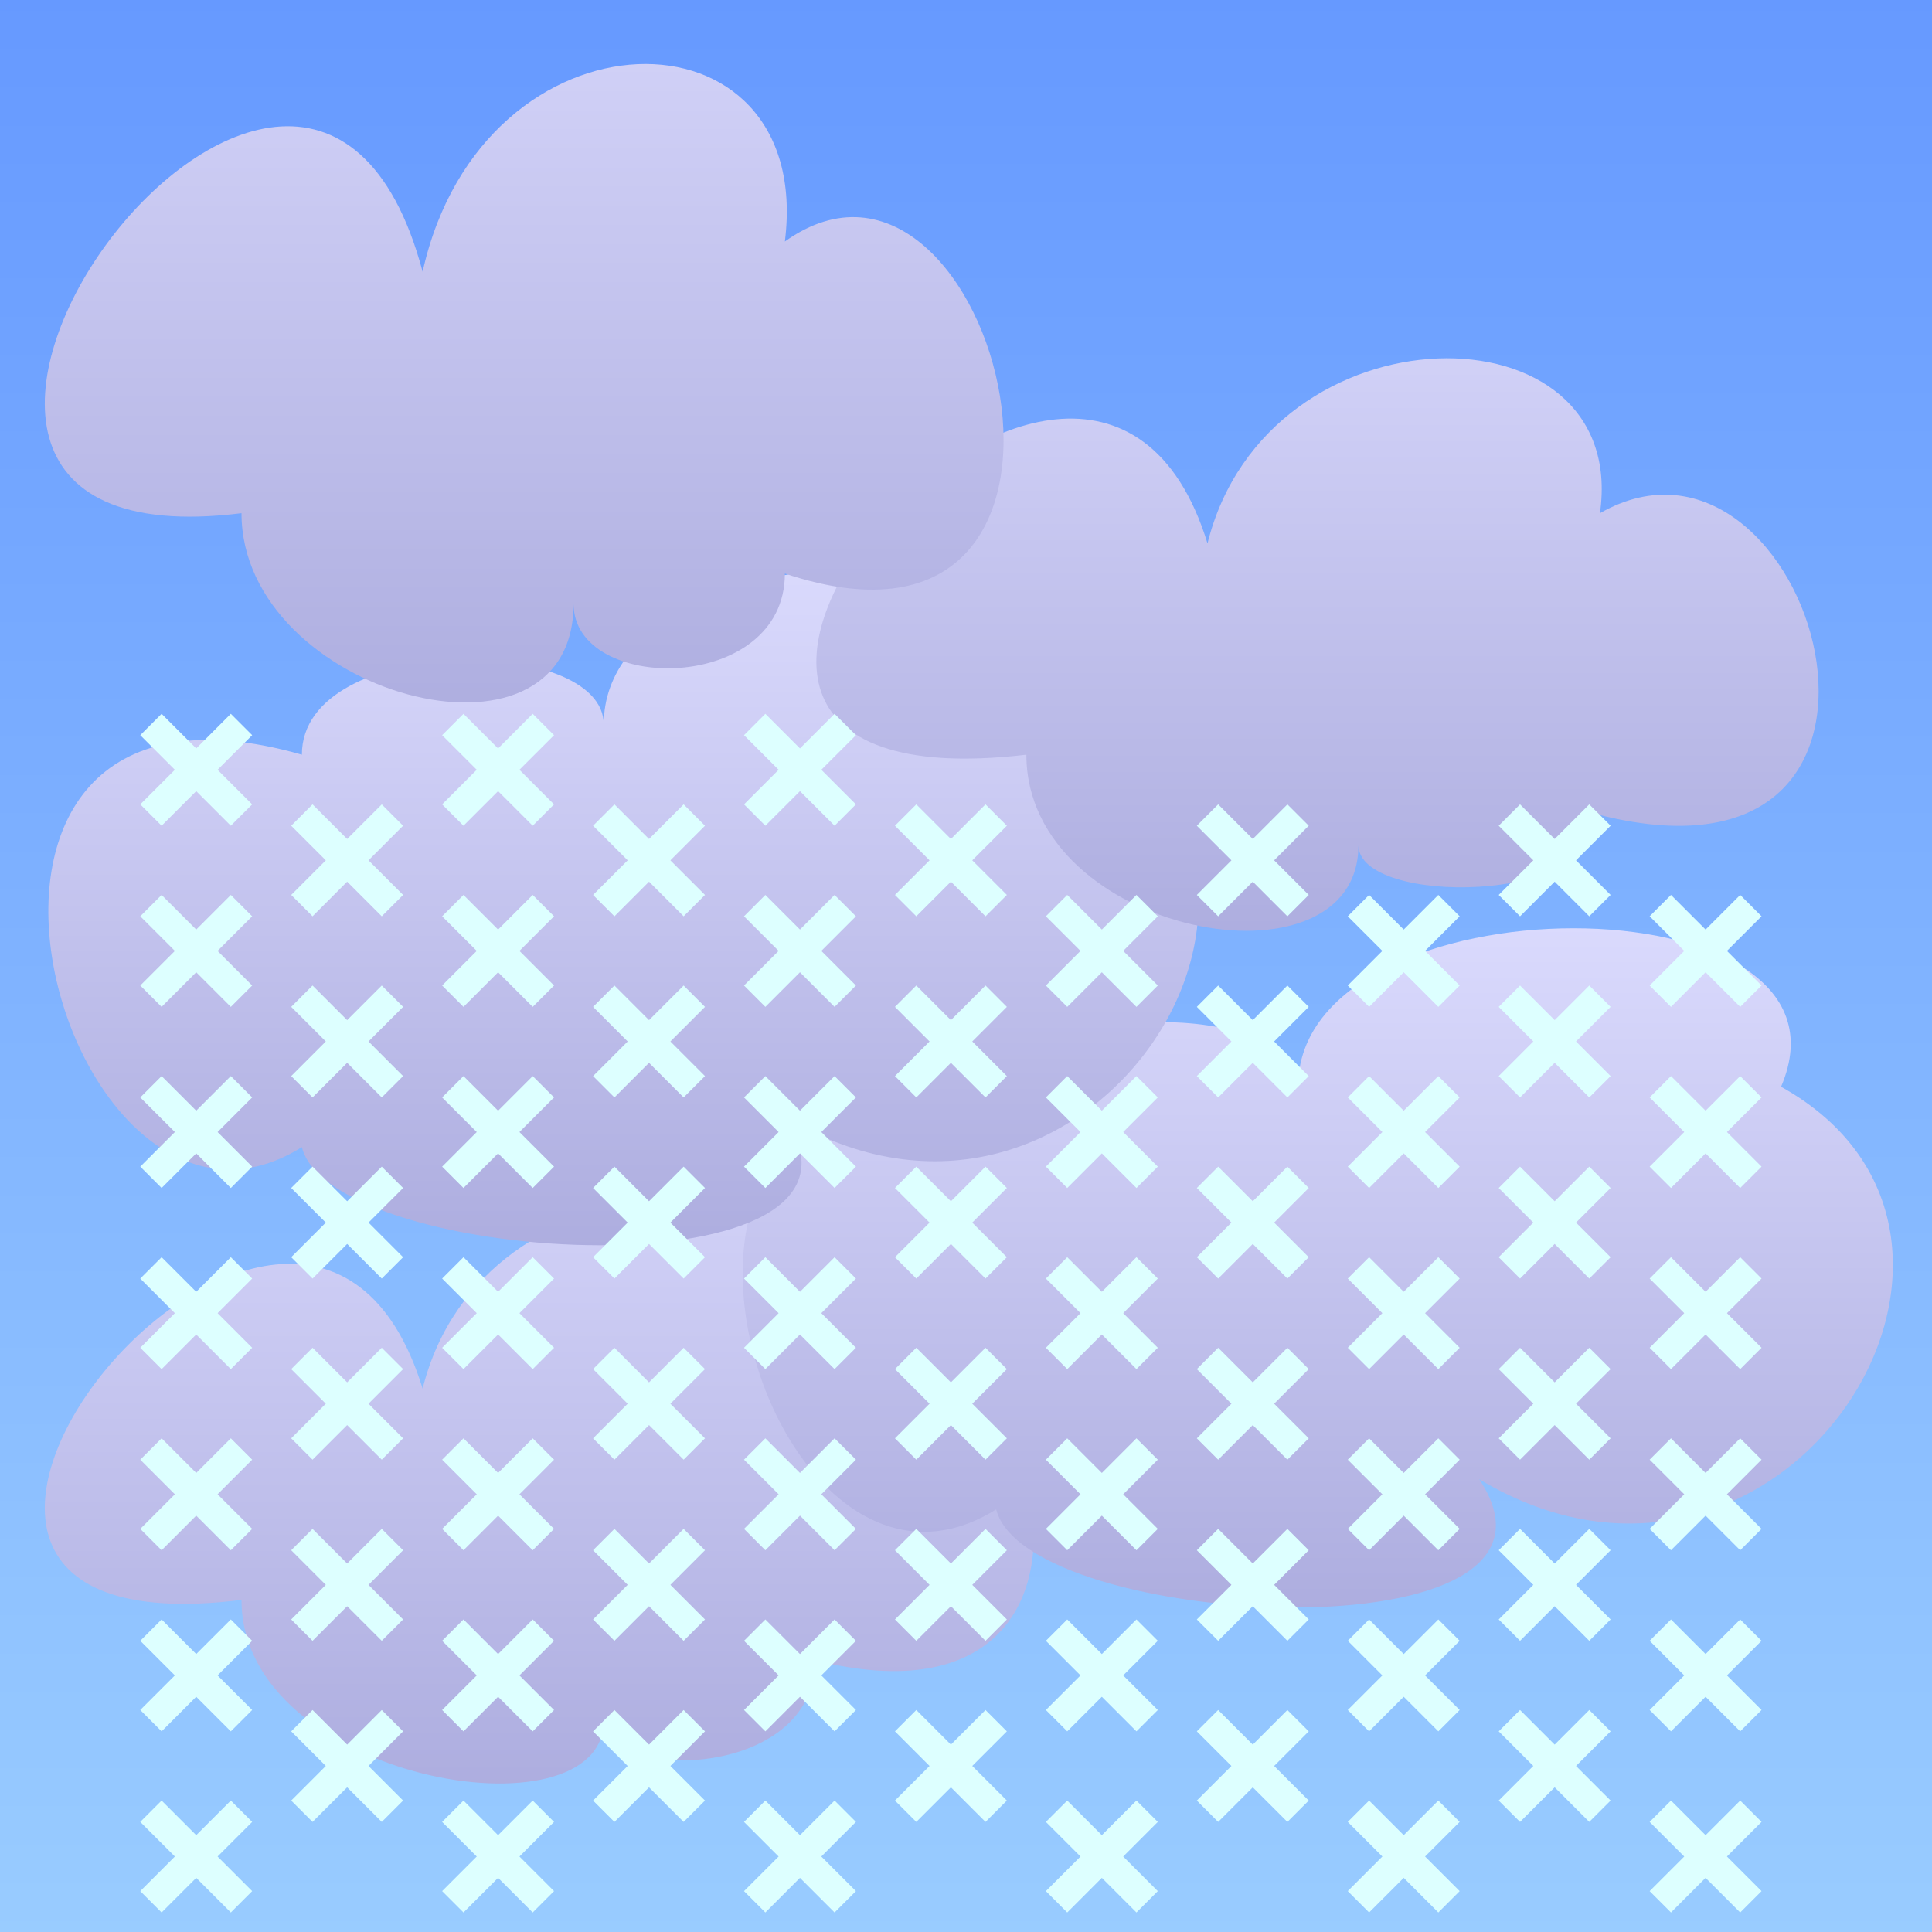 <?xml version="1.0" encoding="UTF-8" standalone="no"?>
<!DOCTYPE svg PUBLIC "-//W3C//DTD SVG 1.1//EN"
  "http://www.w3.org/Graphics/SVG/1.1/DTD/svg11.dtd">
<svg width="64px" height="64px" version="1.1"
  xmlns="http://www.w3.org/2000/svg">
<rect width="100%" height="100%" fill="#333333" stroke="none"/>
<!--
 Copyright © 2008-2010 Tobias Quathamer <t.quathamer@gmx.net>

 This file is part of the Drupal Weather module.

 Weather is free software; you can redistribute it and/or modify
 it under the terms of the GNU General Public License as published by
 the Free Software Foundation; either version 2 of the License, or
 (at your option) any later version.

 Weather is distributed in the hope that it will be useful,
 but WITHOUT ANY WARRANTY; without even the implied warranty of
 MERCHANTABILITY or FITNESS FOR A PARTICULAR PURPOSE.  See the
 GNU General Public License for more details.

 You should have received a copy of the GNU General Public License
 along with Weather; if not, write to the Free Software
 Foundation, Inc., 51 Franklin St, Fifth Floor, Boston, MA  02110-1301  USA
-->

  <!-- blue sky background -->	
  <linearGradient id="sky" x2="0" y2="100%">
    <stop offset="0" stop-color="#6699ff" />
    <stop offset="1" stop-color="#99ccff" />
  </linearGradient>
  <rect x="0" y="0" width="100%" height="100%" fill="url(#sky)" />
	
  <!-- clouds colors -->
  <linearGradient id="cloud" x2="0" y2="100%">
    <stop offset="0" stop-color="#ddddff" />
    <stop offset="1" stop-color="#aaaadd" />
  </linearGradient>
  
  <!-- overcast clouds -->
  <path
    d="M 8,53 C 8,59 20,61 20,57 C 20,59 27,59 27,55 C 39,58 34,41 27,45 C 28,38 16,38 14,46 C 10,33 -8,55 8,53"
    fill="url(#cloud)" />
  <path
    d="M 59,36 C 62,29 43,29 43,36 C 43,33 33,33 33,37 C 19,33 25,55 33,50 C 34,54 53,55 49,49 C 59,55 68,41 59,36"
    fill="url(#cloud)" />
  <path
    d="M 36,24 C 39,17 20,17 20,24 C 20,21 10,21 10,25 C -4,21 2,43 10,38 C 11,42 30,43 26,37 C 36,43 45,29 36,24"
    fill="url(#cloud)" />
  <path
    d="M 34,25 C 34,31 45,33 45,28 C 45,30 53,30 53,27 C 65,30 60,13 53,17 C 54,10 42,10 40,18 C 36,5 17,27 34,25"
    fill="url(#cloud)" />
  <path
    d="M 8,17 C 8,23 19,26 19,20 C 19,23 26,23 26,19 C 38,23 33,3 26,8 C 27,0 16,0 14,9 C 10,-6 -8,19 8,17"
    fill="url(#cloud)" />

  <!-- heavy snow -->
  <g
    stroke="#ddffff"
    stroke-width="1">
    <line x1="5" y1="24" x2="8" y2="27" />
    <line x1="8" y1="24" x2="5" y2="27" />
    <line x1="5" y1="24" x2="8" y2="27" transform="translate(10,0)" />
    <line x1="8" y1="24" x2="5" y2="27" transform="translate(10,0)" />
    <line x1="5" y1="24" x2="8" y2="27" transform="translate(20,0)" />
    <line x1="8" y1="24" x2="5" y2="27" transform="translate(20,0)" />
    <line x1="5" y1="24" x2="8" y2="27" transform="translate(5,3)" />
    <line x1="8" y1="24" x2="5" y2="27" transform="translate(5,3)" />
    <line x1="5" y1="24" x2="8" y2="27" transform="translate(15,3)" />
    <line x1="8" y1="24" x2="5" y2="27" transform="translate(15,3)" />
    <line x1="5" y1="24" x2="8" y2="27" transform="translate(25,3)" />
    <line x1="8" y1="24" x2="5" y2="27" transform="translate(25,3)" />
    <line x1="5" y1="24" x2="8" y2="27" transform="translate(35,3)" />
    <line x1="8" y1="24" x2="5" y2="27" transform="translate(35,3)" />
    <line x1="5" y1="24" x2="8" y2="27" transform="translate(45,3)" />
    <line x1="8" y1="24" x2="5" y2="27" transform="translate(45,3)" />
    <line x1="5" y1="24" x2="8" y2="27" transform="translate(0,6)" />
    <line x1="8" y1="24" x2="5" y2="27" transform="translate(0,6)" />
    <line x1="5" y1="24" x2="8" y2="27" transform="translate(10,6)" />
    <line x1="8" y1="24" x2="5" y2="27" transform="translate(10,6)" />
    <line x1="5" y1="24" x2="8" y2="27" transform="translate(20,6)" />
    <line x1="8" y1="24" x2="5" y2="27" transform="translate(20,6)" />
    <line x1="5" y1="24" x2="8" y2="27" transform="translate(30,6)" />
    <line x1="8" y1="24" x2="5" y2="27" transform="translate(30,6)" />
    <line x1="5" y1="24" x2="8" y2="27" transform="translate(40,6)" />
    <line x1="8" y1="24" x2="5" y2="27" transform="translate(40,6)" />
    <line x1="5" y1="24" x2="8" y2="27" transform="translate(50,6)" />
    <line x1="8" y1="24" x2="5" y2="27" transform="translate(50,6)" />
    <line x1="5" y1="24" x2="8" y2="27" transform="translate(5,9)" />
    <line x1="8" y1="24" x2="5" y2="27" transform="translate(5,9)" />
    <line x1="5" y1="24" x2="8" y2="27" transform="translate(15,9)" />
    <line x1="8" y1="24" x2="5" y2="27" transform="translate(15,9)" />
    <line x1="5" y1="24" x2="8" y2="27" transform="translate(25,9)" />
    <line x1="8" y1="24" x2="5" y2="27" transform="translate(25,9)" />
    <line x1="5" y1="24" x2="8" y2="27" transform="translate(35,9)" />
    <line x1="8" y1="24" x2="5" y2="27" transform="translate(35,9)" />
    <line x1="5" y1="24" x2="8" y2="27" transform="translate(45,9)" />
    <line x1="8" y1="24" x2="5" y2="27" transform="translate(45,9)" />
    <line x1="5" y1="24" x2="8" y2="27" transform="translate(0,12)" />
    <line x1="8" y1="24" x2="5" y2="27" transform="translate(0,12)" />
    <line x1="5" y1="24" x2="8" y2="27" transform="translate(10,12)" />
    <line x1="8" y1="24" x2="5" y2="27" transform="translate(10,12)" />
    <line x1="5" y1="24" x2="8" y2="27" transform="translate(20,12)" />
    <line x1="8" y1="24" x2="5" y2="27" transform="translate(20,12)" />
    <line x1="5" y1="24" x2="8" y2="27" transform="translate(30,12)" />
    <line x1="8" y1="24" x2="5" y2="27" transform="translate(30,12)" />
    <line x1="5" y1="24" x2="8" y2="27" transform="translate(40,12)" />
    <line x1="8" y1="24" x2="5" y2="27" transform="translate(40,12)" />
    <line x1="5" y1="24" x2="8" y2="27" transform="translate(50,12)" />
    <line x1="8" y1="24" x2="5" y2="27" transform="translate(50,12)" />
    <line x1="5" y1="24" x2="8" y2="27" transform="translate(5,15)" />
    <line x1="8" y1="24" x2="5" y2="27" transform="translate(5,15)" />
    <line x1="5" y1="24" x2="8" y2="27" transform="translate(15,15)" />
    <line x1="8" y1="24" x2="5" y2="27" transform="translate(15,15)" />
    <line x1="5" y1="24" x2="8" y2="27" transform="translate(25,15)" />
    <line x1="8" y1="24" x2="5" y2="27" transform="translate(25,15)" />
    <line x1="5" y1="24" x2="8" y2="27" transform="translate(35,15)" />
    <line x1="8" y1="24" x2="5" y2="27" transform="translate(35,15)" />
    <line x1="5" y1="24" x2="8" y2="27" transform="translate(45,15)" />
    <line x1="8" y1="24" x2="5" y2="27" transform="translate(45,15)" />
    <line x1="5" y1="24" x2="8" y2="27" transform="translate(0,18)" />
    <line x1="8" y1="24" x2="5" y2="27" transform="translate(0,18)" />
    <line x1="5" y1="24" x2="8" y2="27" transform="translate(10,18)" />
    <line x1="8" y1="24" x2="5" y2="27" transform="translate(10,18)" />
    <line x1="5" y1="24" x2="8" y2="27" transform="translate(20,18)" />
    <line x1="8" y1="24" x2="5" y2="27" transform="translate(20,18)" />
    <line x1="5" y1="24" x2="8" y2="27" transform="translate(30,18)" />
    <line x1="8" y1="24" x2="5" y2="27" transform="translate(30,18)" />
    <line x1="5" y1="24" x2="8" y2="27" transform="translate(40,18)" />
    <line x1="8" y1="24" x2="5" y2="27" transform="translate(40,18)" />
    <line x1="5" y1="24" x2="8" y2="27" transform="translate(50,18)" />
    <line x1="8" y1="24" x2="5" y2="27" transform="translate(50,18)" />
    <line x1="5" y1="24" x2="8" y2="27" transform="translate(5,21)" />
    <line x1="8" y1="24" x2="5" y2="27" transform="translate(5,21)" />
    <line x1="5" y1="24" x2="8" y2="27" transform="translate(15,21)" />
    <line x1="8" y1="24" x2="5" y2="27" transform="translate(15,21)" />
    <line x1="5" y1="24" x2="8" y2="27" transform="translate(25,21)" />
    <line x1="8" y1="24" x2="5" y2="27" transform="translate(25,21)" />
    <line x1="5" y1="24" x2="8" y2="27" transform="translate(35,21)" />
    <line x1="8" y1="24" x2="5" y2="27" transform="translate(35,21)" />
    <line x1="5" y1="24" x2="8" y2="27" transform="translate(45,21)" />
    <line x1="8" y1="24" x2="5" y2="27" transform="translate(45,21)" />
    <line x1="5" y1="24" x2="8" y2="27" transform="translate(0,24)" />
    <line x1="8" y1="24" x2="5" y2="27" transform="translate(0,24)" />
    <line x1="5" y1="24" x2="8" y2="27" transform="translate(10,24)" />
    <line x1="8" y1="24" x2="5" y2="27" transform="translate(10,24)" />
    <line x1="5" y1="24" x2="8" y2="27" transform="translate(20,24)" />
    <line x1="8" y1="24" x2="5" y2="27" transform="translate(20,24)" />
    <line x1="5" y1="24" x2="8" y2="27" transform="translate(30,24)" />
    <line x1="8" y1="24" x2="5" y2="27" transform="translate(30,24)" />
    <line x1="5" y1="24" x2="8" y2="27" transform="translate(40,24)" />
    <line x1="8" y1="24" x2="5" y2="27" transform="translate(40,24)" />
    <line x1="5" y1="24" x2="8" y2="27" transform="translate(50,24)" />
    <line x1="8" y1="24" x2="5" y2="27" transform="translate(50,24)" />
    <line x1="5" y1="24" x2="8" y2="27" transform="translate(5,27)" />
    <line x1="8" y1="24" x2="5" y2="27" transform="translate(5,27)" />
    <line x1="5" y1="24" x2="8" y2="27" transform="translate(15,27)" />
    <line x1="8" y1="24" x2="5" y2="27" transform="translate(15,27)" />
    <line x1="5" y1="24" x2="8" y2="27" transform="translate(25,27)" />
    <line x1="8" y1="24" x2="5" y2="27" transform="translate(25,27)" />
    <line x1="5" y1="24" x2="8" y2="27" transform="translate(35,27)" />
    <line x1="8" y1="24" x2="5" y2="27" transform="translate(35,27)" />
    <line x1="5" y1="24" x2="8" y2="27" transform="translate(45,27)" />
    <line x1="8" y1="24" x2="5" y2="27" transform="translate(45,27)" />
    <line x1="5" y1="24" x2="8" y2="27" transform="translate(0,30)" />
    <line x1="8" y1="24" x2="5" y2="27" transform="translate(0,30)" />
    <line x1="5" y1="24" x2="8" y2="27" transform="translate(10,30)" />
    <line x1="8" y1="24" x2="5" y2="27" transform="translate(10,30)" />
    <line x1="5" y1="24" x2="8" y2="27" transform="translate(20,30)" />
    <line x1="8" y1="24" x2="5" y2="27" transform="translate(20,30)" />
    <line x1="5" y1="24" x2="8" y2="27" transform="translate(30,30)" />
    <line x1="8" y1="24" x2="5" y2="27" transform="translate(30,30)" />
    <line x1="5" y1="24" x2="8" y2="27" transform="translate(40,30)" />
    <line x1="8" y1="24" x2="5" y2="27" transform="translate(40,30)" />
    <line x1="5" y1="24" x2="8" y2="27" transform="translate(50,30)" />
    <line x1="8" y1="24" x2="5" y2="27" transform="translate(50,30)" />
    <line x1="5" y1="24" x2="8" y2="27" transform="translate(5,33)" />
    <line x1="8" y1="24" x2="5" y2="27" transform="translate(5,33)" />
    <line x1="5" y1="24" x2="8" y2="27" transform="translate(15,33)" />
    <line x1="8" y1="24" x2="5" y2="27" transform="translate(15,33)" />
    <line x1="5" y1="24" x2="8" y2="27" transform="translate(25,33)" />
    <line x1="8" y1="24" x2="5" y2="27" transform="translate(25,33)" />
    <line x1="5" y1="24" x2="8" y2="27" transform="translate(35,33)" />
    <line x1="8" y1="24" x2="5" y2="27" transform="translate(35,33)" />
    <line x1="5" y1="24" x2="8" y2="27" transform="translate(45,33)" />
    <line x1="8" y1="24" x2="5" y2="27" transform="translate(45,33)" />
    <line x1="5" y1="24" x2="8" y2="27" transform="translate(0,36)" />
    <line x1="8" y1="24" x2="5" y2="27" transform="translate(0,36)" />
    <line x1="5" y1="24" x2="8" y2="27" transform="translate(10,36)" />
    <line x1="8" y1="24" x2="5" y2="27" transform="translate(10,36)" />
    <line x1="5" y1="24" x2="8" y2="27" transform="translate(20,36)" />
    <line x1="8" y1="24" x2="5" y2="27" transform="translate(20,36)" />
    <line x1="5" y1="24" x2="8" y2="27" transform="translate(30,36)" />
    <line x1="8" y1="24" x2="5" y2="27" transform="translate(30,36)" />
    <line x1="5" y1="24" x2="8" y2="27" transform="translate(40,36)" />
    <line x1="8" y1="24" x2="5" y2="27" transform="translate(40,36)" />
    <line x1="5" y1="24" x2="8" y2="27" transform="translate(50,36)" />
    <line x1="8" y1="24" x2="5" y2="27" transform="translate(50,36)" />
  </g>
</svg>
